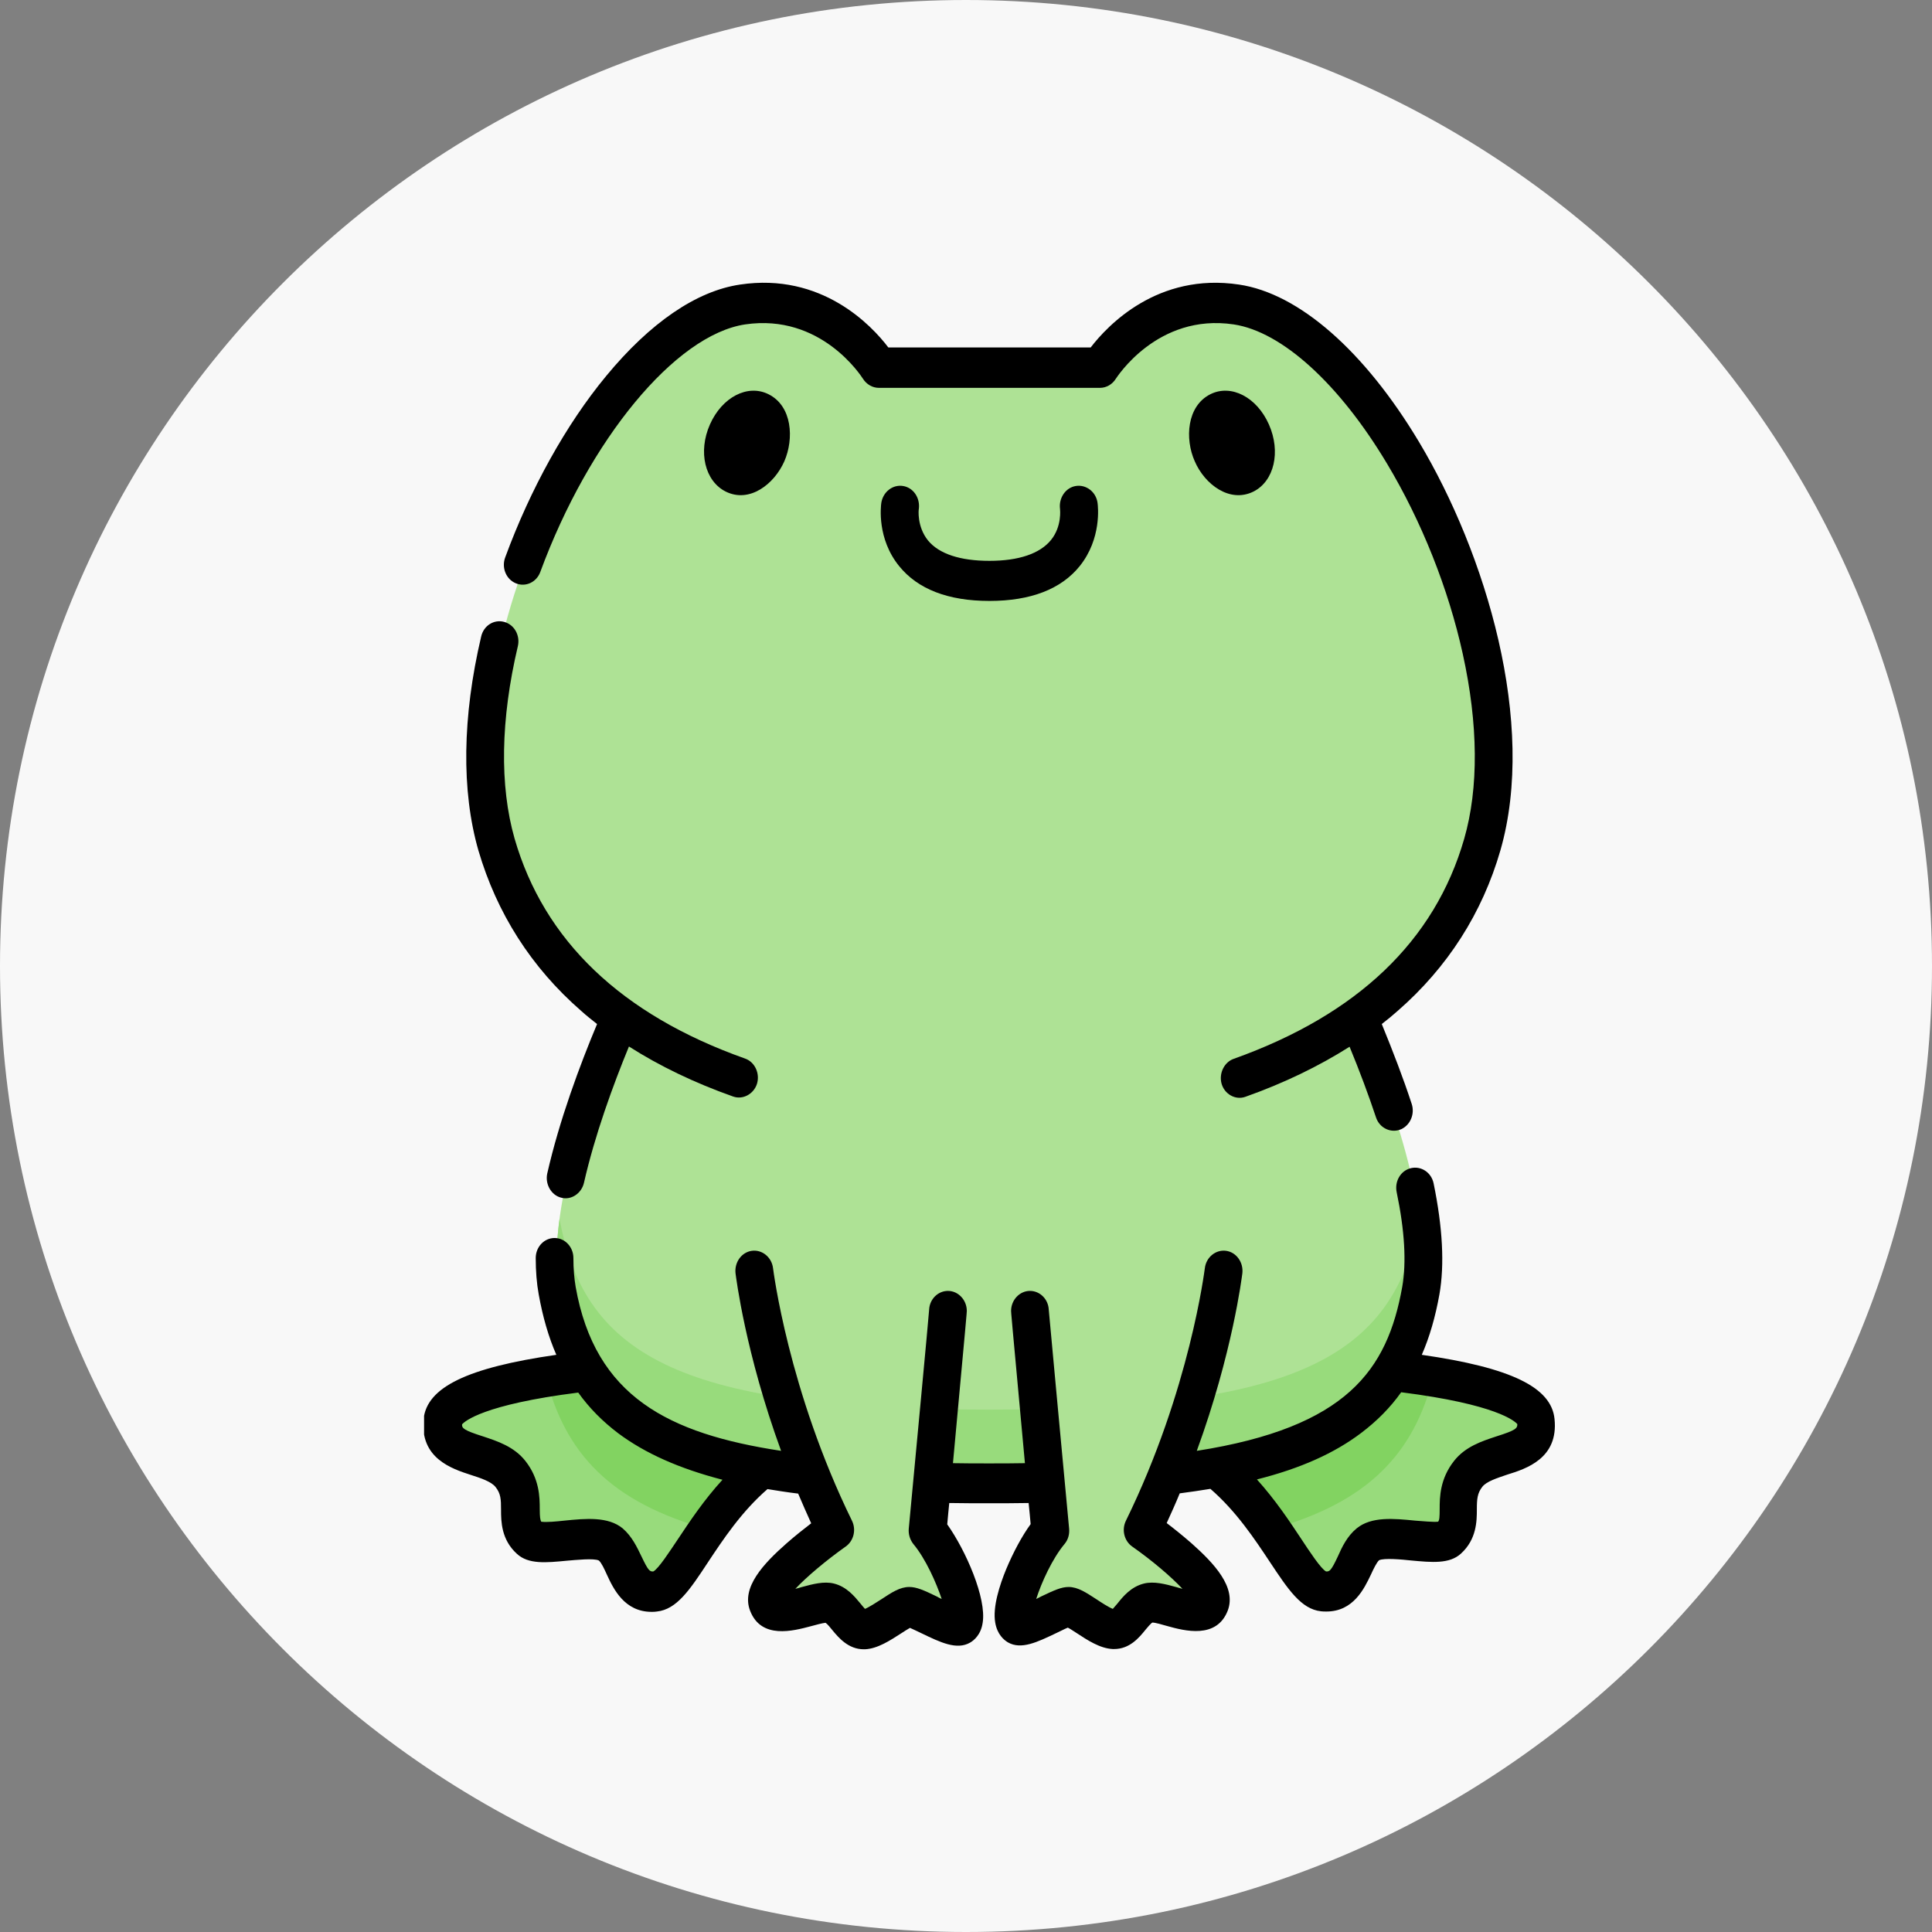 <svg width="24" height="24" viewBox="0 0 24 24" fill="none" xmlns="http://www.w3.org/2000/svg">
<rect x="0" y="0" width="24" height="24" fill="#808080" stroke="none"/>
<path d="M0 12C0 5.373 5.373 0 12 0C18.627 0 24 5.373 24 12C24 18.627 18.627 24 12 24C5.373 24 0 18.627 0 12Z" fill="#F8F8F8"/>
<g clip-path="url(#clip0_801_16383)">
<path d="M19.058 17.634C19.023 17.288 18.033 17.106 17.274 17.016C16.894 17.627 16.219 18.009 15.092 18.212C15.829 18.797 16.122 19.71 16.419 19.74C16.775 19.777 16.772 19.328 16.975 19.159C17.181 18.989 17.83 19.222 17.977 19.086C18.205 18.877 17.977 18.587 18.218 18.285C18.461 17.986 19.104 18.112 19.058 17.634Z" fill="#98DB7C"/>
<path d="M7.307 17.02C6.552 17.109 5.559 17.289 5.524 17.637C5.478 18.113 6.121 17.99 6.361 18.292C6.602 18.594 6.371 18.883 6.602 19.093C6.748 19.229 7.401 18.996 7.604 19.166C7.81 19.335 7.804 19.784 8.16 19.747C8.457 19.717 8.75 18.803 9.487 18.219C8.363 18.009 7.688 17.631 7.307 17.02Z" fill="#98DB7C"/>
<path d="M18.396 10.492C19.089 8.083 17.094 4.067 15.348 3.805C14.24 3.639 13.659 4.585 13.659 4.585L10.92 4.585C10.92 4.585 10.339 3.639 9.231 3.805C7.492 4.067 5.496 8.083 6.186 10.492C6.461 11.449 7.036 12.14 7.726 12.631C7.314 13.585 6.78 15.066 6.948 16.017C7.261 17.777 8.528 18.405 12.291 18.405C16.054 18.405 17.322 17.78 17.634 16.017C17.803 15.066 17.269 13.585 16.857 12.631C17.547 12.14 18.121 11.452 18.396 10.492Z" fill="#AEE295"/>
<path d="M17.806 17.093C17.628 17.063 17.447 17.04 17.278 17.02C16.897 17.631 16.223 18.013 15.095 18.215C15.389 18.448 15.611 18.734 15.795 18.996C16.991 18.664 17.568 18.059 17.806 17.093Z" fill="#82D361"/>
<path d="M8.79 18.996C8.971 18.734 9.196 18.451 9.49 18.215C8.362 18.009 7.691 17.631 7.307 17.02C7.138 17.04 6.957 17.063 6.779 17.093C7.017 18.059 7.594 18.664 8.79 18.996Z" fill="#82D361"/>
<path d="M12.291 17.511C8.541 17.511 7.267 16.89 6.951 15.139C6.907 15.458 6.901 15.757 6.948 16.02C7.26 17.78 8.528 18.408 12.291 18.408C16.054 18.408 17.321 17.784 17.634 16.02C17.681 15.76 17.674 15.458 17.631 15.139C17.315 16.89 16.041 17.511 12.291 17.511Z" fill="#98DB7C"/>
<path d="M9.39 15.774C9.39 15.774 9.571 17.305 10.393 18.983C10.393 18.983 9.456 19.641 9.549 19.89C9.646 20.139 10.136 19.843 10.318 19.89C10.499 19.936 10.577 20.219 10.748 20.212C10.92 20.206 11.201 19.936 11.307 19.936C11.414 19.936 11.841 20.219 11.944 20.159C12.098 20.073 11.81 19.325 11.532 18.99C11.532 18.99 11.785 16.289 11.785 16.269" fill="#AEE295"/>
<path d="M15.192 15.774C15.192 15.774 15.011 17.305 14.189 18.983C14.189 18.983 15.126 19.641 15.032 19.89C14.936 20.139 14.445 19.843 14.264 19.89C14.083 19.936 14.005 20.219 13.833 20.212C13.662 20.206 13.38 19.936 13.274 19.936C13.168 19.936 12.74 20.219 12.637 20.159C12.484 20.073 12.772 19.325 13.05 18.99C13.05 18.99 12.797 16.289 12.797 16.269" fill="#AEE295"/>
<path d="M19.311 17.628C19.273 17.235 18.774 16.99 17.662 16.83C17.759 16.608 17.831 16.358 17.881 16.079C17.946 15.711 17.921 15.246 17.809 14.701C17.781 14.565 17.656 14.482 17.528 14.511C17.4 14.541 17.322 14.674 17.35 14.81C17.45 15.289 17.472 15.684 17.419 15.986C17.234 17.02 16.732 17.73 14.867 18.023C15.311 16.807 15.426 15.867 15.433 15.817C15.448 15.681 15.358 15.555 15.23 15.538C15.102 15.521 14.983 15.618 14.967 15.754C14.964 15.767 14.783 17.265 13.987 18.89C13.931 19.003 13.965 19.142 14.065 19.212C14.312 19.385 14.549 19.587 14.689 19.737C14.664 19.73 14.639 19.724 14.618 19.717C14.474 19.677 14.336 19.641 14.212 19.671C14.052 19.71 13.952 19.83 13.881 19.92C13.865 19.94 13.84 19.966 13.824 19.986C13.771 19.966 13.675 19.903 13.621 19.867C13.493 19.784 13.39 19.714 13.275 19.714C13.184 19.714 13.097 19.754 12.931 19.833C12.913 19.843 12.894 19.853 12.872 19.863C12.938 19.657 13.072 19.362 13.225 19.179C13.269 19.126 13.287 19.059 13.281 18.99C13.212 18.262 13.037 16.369 13.028 16.269C13.022 16.139 12.919 16.036 12.794 16.036C12.666 16.036 12.56 16.149 12.56 16.285C12.56 16.299 12.56 16.315 12.732 18.176C12.588 18.179 12.438 18.179 12.285 18.179C12.132 18.179 11.982 18.179 11.838 18.176C12.01 16.315 12.01 16.299 12.01 16.285C12.01 16.149 11.904 16.036 11.776 16.036C11.651 16.036 11.548 16.139 11.542 16.269C11.536 16.369 11.357 18.262 11.289 18.99C11.283 19.059 11.304 19.126 11.345 19.179C11.498 19.362 11.629 19.657 11.698 19.863C11.676 19.853 11.654 19.843 11.639 19.833C11.476 19.754 11.386 19.714 11.295 19.714C11.18 19.714 11.08 19.78 10.948 19.867C10.892 19.903 10.795 19.966 10.745 19.986C10.73 19.97 10.705 19.94 10.689 19.92C10.617 19.833 10.518 19.71 10.358 19.671C10.236 19.641 10.099 19.677 9.952 19.717C9.934 19.724 9.909 19.73 9.88 19.737C10.021 19.587 10.261 19.385 10.505 19.212C10.605 19.142 10.639 19.003 10.583 18.89C9.79 17.269 9.606 15.771 9.603 15.754C9.587 15.618 9.468 15.521 9.34 15.538C9.212 15.555 9.122 15.681 9.137 15.817C9.144 15.867 9.259 16.807 9.703 18.023C8.304 17.81 7.392 17.349 7.151 15.986C7.133 15.88 7.123 15.761 7.123 15.628C7.123 15.492 7.02 15.379 6.889 15.379C6.761 15.379 6.655 15.488 6.655 15.628C6.655 15.79 6.667 15.943 6.692 16.079C6.742 16.358 6.814 16.608 6.911 16.83C5.799 16.99 5.303 17.235 5.262 17.628C5.215 18.116 5.612 18.245 5.849 18.322C5.974 18.362 6.102 18.405 6.155 18.471C6.221 18.554 6.224 18.624 6.224 18.754C6.224 18.9 6.227 19.126 6.421 19.302C6.564 19.435 6.786 19.412 7.039 19.388C7.158 19.378 7.376 19.355 7.439 19.385C7.473 19.415 7.507 19.491 7.539 19.561C7.62 19.737 7.757 20.023 8.094 20.023C8.116 20.023 8.138 20.023 8.16 20.019C8.407 19.993 8.569 19.75 8.794 19.408C8.981 19.126 9.212 18.777 9.534 18.498C9.656 18.518 9.781 18.538 9.915 18.554C9.965 18.674 10.021 18.797 10.077 18.923C9.99 18.99 9.88 19.076 9.771 19.172C9.484 19.425 9.206 19.72 9.318 20.009C9.456 20.368 9.856 20.259 10.071 20.202C10.13 20.186 10.218 20.162 10.255 20.159C10.277 20.172 10.315 20.219 10.339 20.249C10.418 20.345 10.539 20.488 10.73 20.488C10.736 20.488 10.739 20.488 10.745 20.488C10.902 20.481 11.058 20.378 11.198 20.288C11.229 20.268 11.273 20.239 11.304 20.222C11.345 20.239 11.401 20.268 11.445 20.288C11.679 20.401 11.885 20.501 12.051 20.405C12.098 20.378 12.185 20.308 12.207 20.159C12.257 19.853 11.998 19.262 11.767 18.936C11.776 18.847 11.782 18.757 11.792 18.671C11.951 18.674 12.116 18.674 12.285 18.674C12.454 18.674 12.619 18.674 12.778 18.671C12.788 18.757 12.794 18.843 12.803 18.933C12.694 19.083 12.588 19.282 12.5 19.491C12.419 19.687 12.329 19.963 12.363 20.156C12.388 20.305 12.472 20.372 12.519 20.401C12.685 20.498 12.888 20.398 13.125 20.285C13.169 20.265 13.225 20.235 13.265 20.219C13.297 20.235 13.34 20.265 13.372 20.285C13.509 20.375 13.665 20.478 13.824 20.485C13.831 20.485 13.834 20.485 13.84 20.485C14.034 20.485 14.152 20.342 14.23 20.245C14.255 20.215 14.296 20.166 14.315 20.156C14.352 20.156 14.44 20.182 14.499 20.199C14.714 20.259 15.114 20.365 15.252 20.006C15.361 19.717 15.083 19.421 14.799 19.169C14.689 19.073 14.58 18.986 14.493 18.92C14.549 18.797 14.605 18.674 14.655 18.551C14.786 18.534 14.914 18.515 15.036 18.495C15.358 18.774 15.586 19.119 15.776 19.405C16.001 19.744 16.163 19.989 16.41 20.016C16.432 20.019 16.454 20.019 16.476 20.019C16.813 20.019 16.947 19.734 17.031 19.558C17.063 19.488 17.1 19.412 17.131 19.382C17.194 19.352 17.412 19.372 17.531 19.385C17.784 19.408 18.006 19.431 18.149 19.299C18.343 19.122 18.346 18.896 18.346 18.75C18.346 18.621 18.352 18.548 18.415 18.468C18.468 18.402 18.596 18.362 18.721 18.319C18.961 18.245 19.361 18.116 19.311 17.628ZM8.422 19.119C8.319 19.272 8.182 19.485 8.116 19.521C8.072 19.524 8.054 19.514 7.969 19.335C7.913 19.219 7.851 19.086 7.735 18.986C7.554 18.837 7.276 18.863 7.008 18.89C6.917 18.9 6.783 18.913 6.723 18.903C6.711 18.88 6.705 18.847 6.705 18.747C6.705 18.598 6.702 18.372 6.527 18.149C6.386 17.97 6.18 17.903 5.999 17.843C5.759 17.767 5.737 17.741 5.74 17.694C5.771 17.657 6.002 17.448 7.183 17.299C7.32 17.491 7.485 17.657 7.679 17.804C8.013 18.053 8.435 18.242 8.975 18.382C8.744 18.634 8.566 18.903 8.422 19.119ZM18.59 17.843C18.408 17.903 18.202 17.97 18.062 18.149C17.887 18.372 17.884 18.598 17.884 18.747C17.884 18.847 17.881 18.883 17.865 18.903C17.806 18.91 17.672 18.896 17.581 18.89C17.312 18.863 17.035 18.837 16.853 18.986C16.735 19.083 16.672 19.215 16.619 19.335C16.535 19.514 16.516 19.524 16.472 19.521C16.407 19.485 16.269 19.275 16.166 19.119C16.023 18.903 15.845 18.634 15.614 18.378C16.154 18.242 16.576 18.053 16.91 17.8C17.103 17.654 17.269 17.488 17.406 17.295C18.59 17.445 18.817 17.654 18.849 17.691C18.849 17.744 18.83 17.767 18.59 17.843Z" fill="black"/>
<path d="M7.22 12.558C7.282 12.615 7.351 12.668 7.417 12.721C7.204 13.229 6.948 13.917 6.798 14.578C6.77 14.708 6.845 14.844 6.967 14.877C7.092 14.914 7.223 14.827 7.254 14.694C7.389 14.1 7.616 13.479 7.813 13C8.194 13.243 8.628 13.452 9.106 13.621C9.228 13.665 9.362 13.591 9.403 13.465C9.443 13.336 9.378 13.193 9.256 13.15C7.72 12.605 6.758 11.685 6.392 10.416C6.205 9.761 6.218 8.937 6.433 8.027C6.464 7.894 6.389 7.758 6.261 7.725C6.136 7.692 6.008 7.771 5.977 7.908C5.743 8.904 5.73 9.824 5.943 10.565C6.171 11.342 6.598 12.017 7.22 12.558Z" fill="black"/>
<path d="M6.408 7.246C6.529 7.296 6.664 7.233 6.711 7.107C7.319 5.456 8.391 4.16 9.256 4.03C10.199 3.891 10.698 4.672 10.72 4.705C10.764 4.775 10.839 4.818 10.917 4.818L13.665 4.818C13.743 4.818 13.818 4.775 13.861 4.705C13.868 4.698 14.373 3.888 15.326 4.03C15.925 4.12 16.637 4.768 17.231 5.761C17.659 6.475 17.993 7.313 18.171 8.123C18.364 8.997 18.37 9.791 18.189 10.419C17.824 11.688 16.862 12.605 15.326 13.153C15.21 13.193 15.142 13.329 15.173 13.455C15.207 13.591 15.348 13.671 15.473 13.624C15.95 13.455 16.381 13.246 16.765 13.003C16.89 13.306 17 13.601 17.093 13.88C17.137 14.016 17.284 14.083 17.409 14.026C17.521 13.973 17.577 13.837 17.537 13.714C17.434 13.399 17.306 13.066 17.165 12.721C17.234 12.668 17.299 12.614 17.362 12.558C17.983 12.017 18.414 11.342 18.639 10.562C19.092 8.984 18.458 6.877 17.627 5.489C16.95 4.359 16.135 3.645 15.392 3.535C14.38 3.383 13.758 4.044 13.549 4.316L11.035 4.316C10.826 4.04 10.205 3.383 9.193 3.535C8.65 3.615 8.075 4.01 7.529 4.672C7.032 5.273 6.589 6.073 6.277 6.921C6.227 7.05 6.286 7.196 6.408 7.246Z" fill="black"/>
<path d="M11.217 6.037C11.089 6.017 10.97 6.11 10.948 6.246C10.942 6.289 10.892 6.691 11.17 7.033C11.401 7.319 11.779 7.465 12.291 7.465C12.803 7.465 13.181 7.319 13.412 7.033C13.687 6.691 13.64 6.289 13.634 6.246C13.615 6.11 13.493 6.017 13.365 6.037C13.237 6.057 13.15 6.186 13.168 6.323C13.168 6.326 13.194 6.538 13.056 6.708C12.919 6.877 12.656 6.967 12.291 6.967C11.929 6.967 11.666 6.881 11.529 6.715C11.389 6.542 11.411 6.329 11.414 6.323C11.432 6.183 11.345 6.057 11.217 6.037Z" fill="black"/>
<path d="M9.546 4.897C9.287 4.768 8.969 4.934 8.819 5.273C8.669 5.612 8.756 5.977 9.016 6.107C9.312 6.253 9.618 6.014 9.743 5.731C9.865 5.452 9.843 5.044 9.546 4.897Z" fill="black"/>
<path d="M15.57 6.107C15.829 5.977 15.913 5.612 15.763 5.273C15.613 4.934 15.295 4.768 15.036 4.897C14.742 5.044 14.717 5.452 14.842 5.731C14.964 6.014 15.273 6.253 15.57 6.107Z" fill="black"/>
</g>
<defs>
<clipPath id="clip0_801_16383">
<rect width="14.049" height="16.976" fill="white" transform="matrix(-1 -8.74228e-08 -8.74228e-08 1 19.317 3.512)"/>
</clipPath>
</defs>
</svg>
